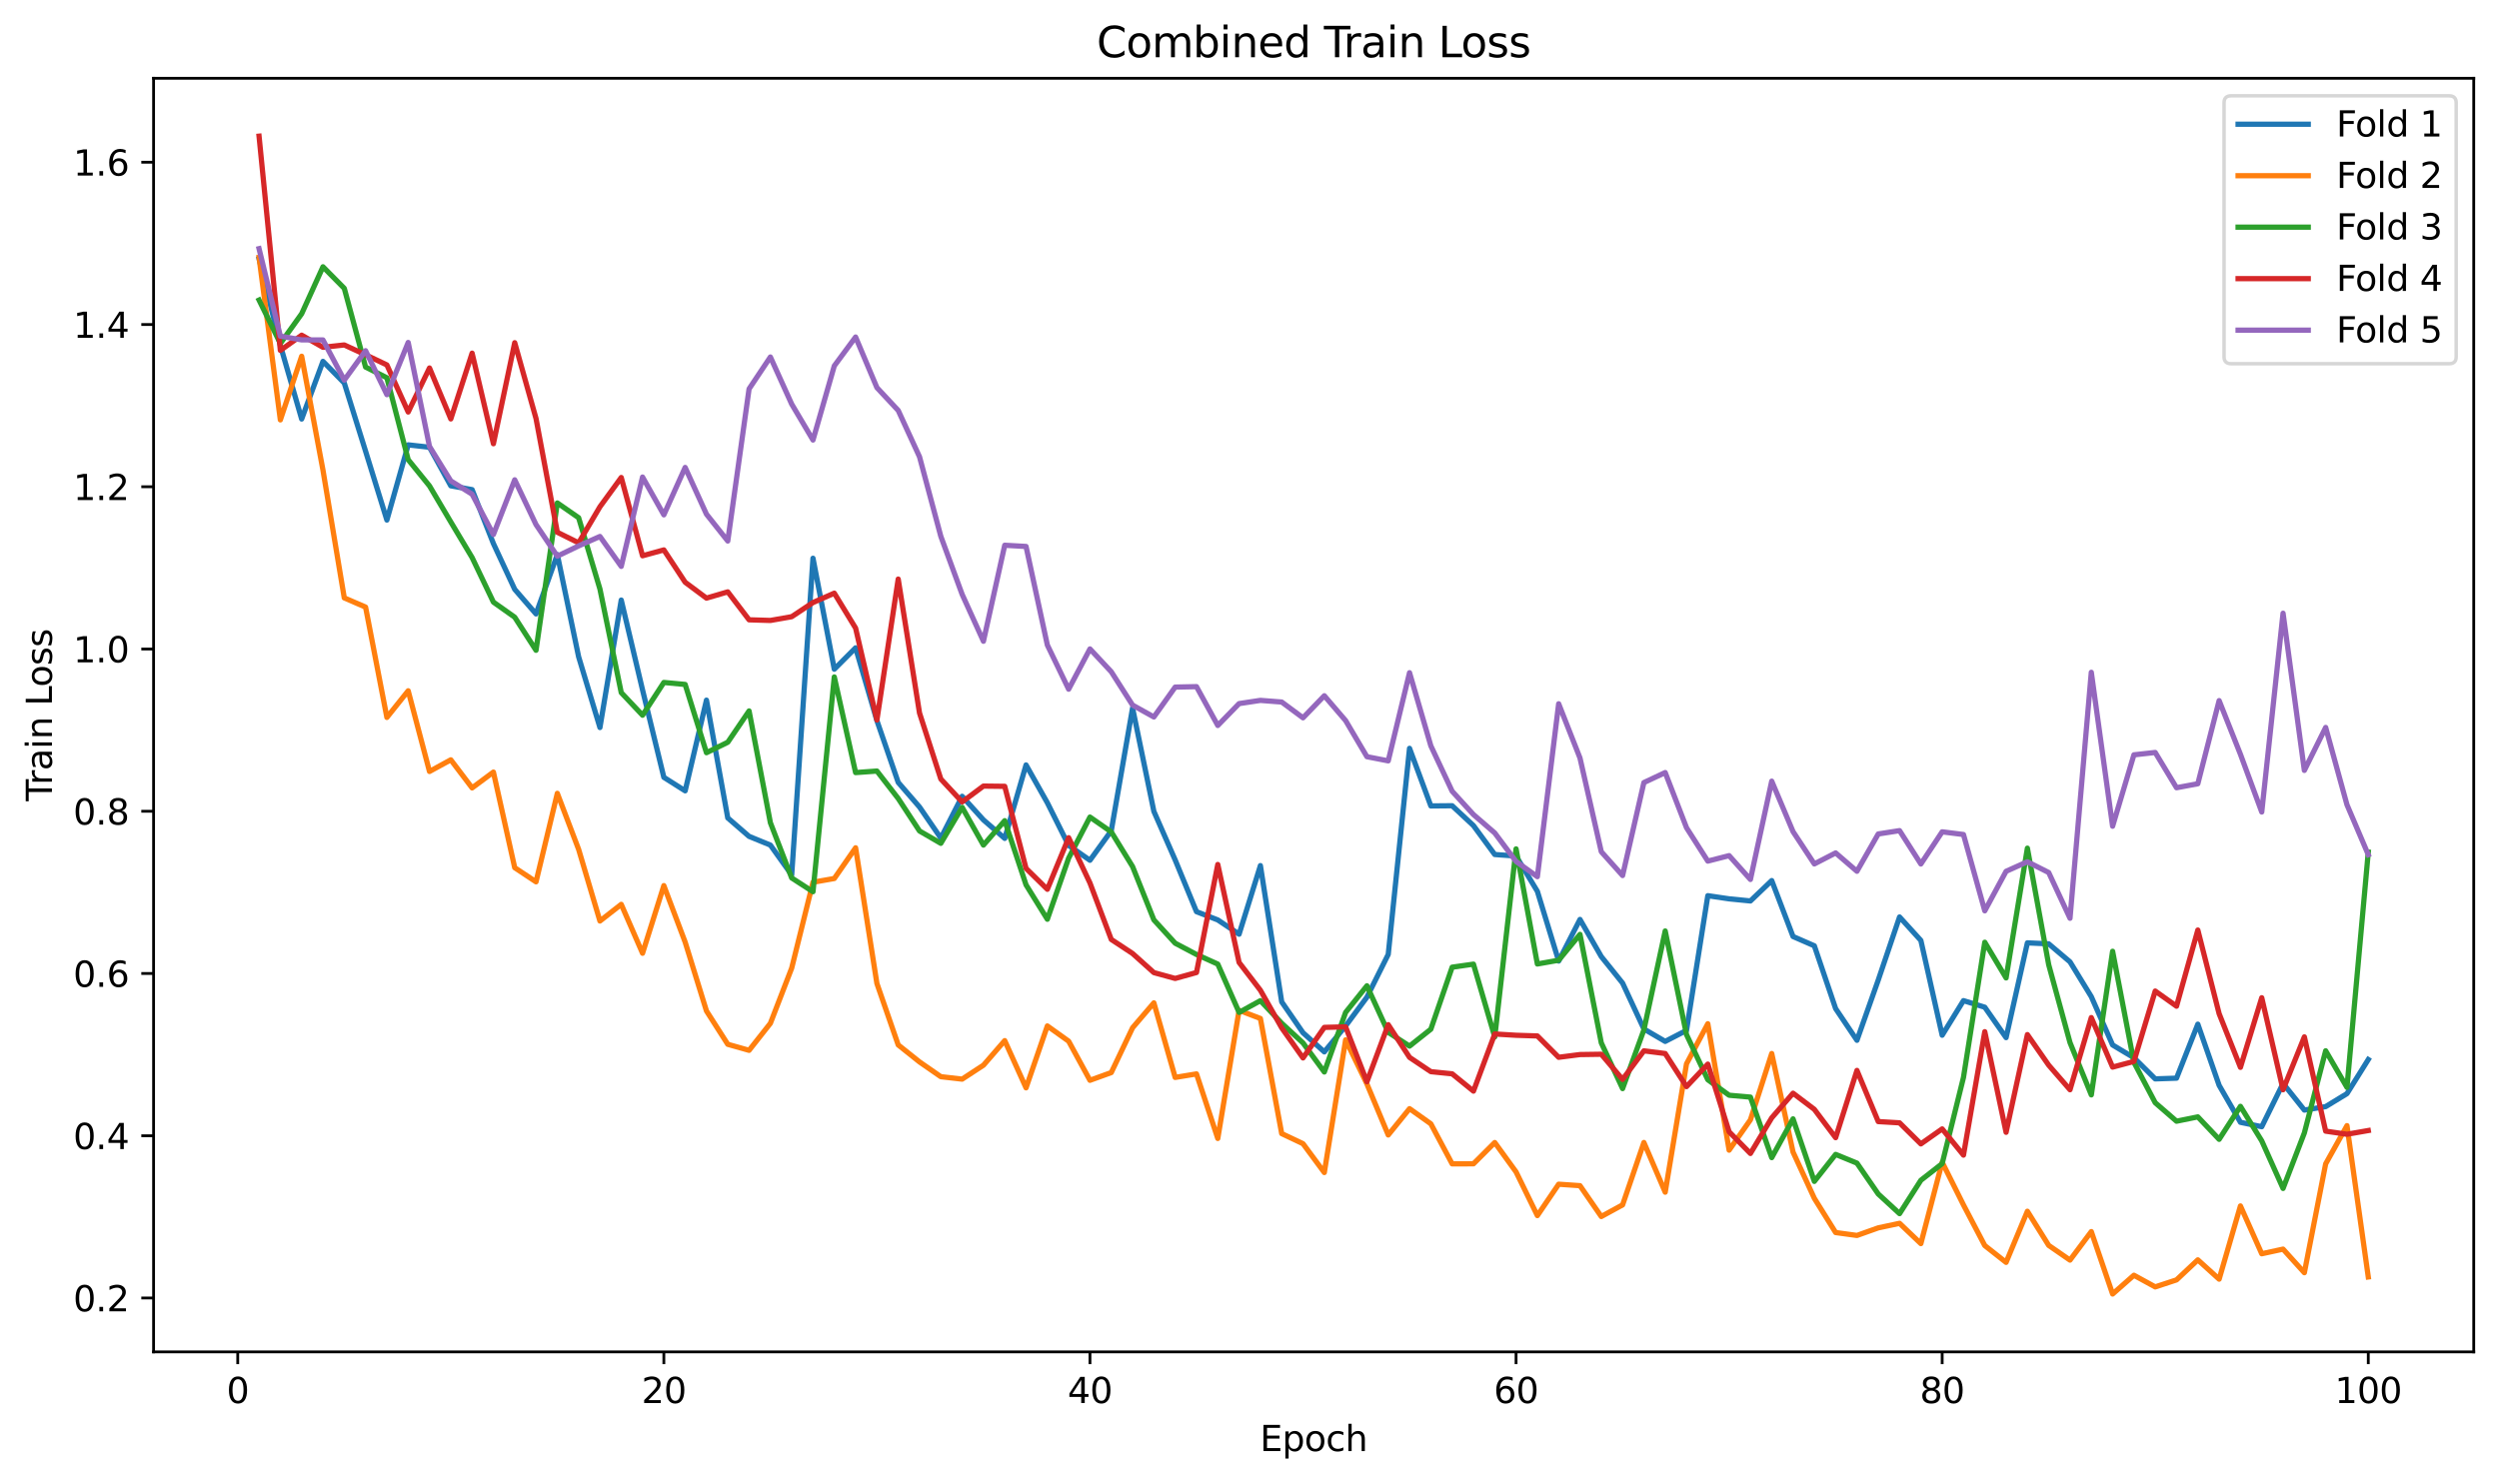 <?xml version="1.0" encoding="utf-8" standalone="no"?>
<!DOCTYPE svg PUBLIC "-//W3C//DTD SVG 1.1//EN"
  "http://www.w3.org/Graphics/SVG/1.1/DTD/svg11.dtd">
<svg xmlns:xlink="http://www.w3.org/1999/xlink" width="712.371pt" height="423.034pt" viewBox="0 0 712.371 423.034" xmlns="http://www.w3.org/2000/svg" version="1.1">
 <defs>
  <style type="text/css">*{stroke-linejoin: round; stroke-linecap: butt}</style>
 </defs>
 <g id="figure_1">
  <g id="patch_1">
   <path d="M 0 423.034 
L 712.371 423.034 
L 712.371 0 
L 0 0 
z
" style="fill: #ffffff"/>
  </g>
  <g id="axes_1">
   <g id="patch_2">
    <path d="M 43.781 385.478 
L 705.171 385.478 
L 705.171 22.318 
L 43.781 22.318 
z
" style="fill: #ffffff"/>
   </g>
   <g id="matplotlib.axis_1">
    <g id="xtick_1">
     <g id="line2d_1">
      <defs>
       <path id="m9a3a2894cd" d="M 0 0 
L 0 3.5 
" style="stroke: #000000; stroke-width: 0.8"/>
      </defs>
      <g>
       <use xlink:href="#m9a3a2894cd" x="67.771" y="385.478" style="stroke: #000000; stroke-width: 0.8"/>
      </g>
     </g>
     <g id="text_1">
      <!-- 0 -->
      <g transform="translate(64.59 400.077) scale(0.1 -0.1)">
       <defs>
        <path id="DejaVuSans-30" d="M 2034 4250 
Q 1547 4250 1301 3770 
Q 1056 3291 1056 2328 
Q 1056 1369 1301 889 
Q 1547 409 2034 409 
Q 2525 409 2770 889 
Q 3016 1369 3016 2328 
Q 3016 3291 2770 3770 
Q 2525 4250 2034 4250 
z
M 2034 4750 
Q 2819 4750 3233 4129 
Q 3647 3509 3647 2328 
Q 3647 1150 3233 529 
Q 2819 -91 2034 -91 
Q 1250 -91 836 529 
Q 422 1150 422 2328 
Q 422 3509 836 4129 
Q 1250 4750 2034 4750 
z
" transform="scale(0.016)"/>
       </defs>
       <use xlink:href="#DejaVuSans-30"/>
      </g>
     </g>
    </g>
    <g id="xtick_2">
     <g id="line2d_2">
      <g>
       <use xlink:href="#m9a3a2894cd" x="189.238" y="385.478" style="stroke: #000000; stroke-width: 0.8"/>
      </g>
     </g>
     <g id="text_2">
      <!-- 20 -->
      <g transform="translate(182.876 400.077) scale(0.1 -0.1)">
       <defs>
        <path id="DejaVuSans-32" d="M 1228 531 
L 3431 531 
L 3431 0 
L 469 0 
L 469 531 
Q 828 903 1448 1529 
Q 2069 2156 2228 2338 
Q 2531 2678 2651 2914 
Q 2772 3150 2772 3378 
Q 2772 3750 2511 3984 
Q 2250 4219 1831 4219 
Q 1534 4219 1204 4116 
Q 875 4013 500 3803 
L 500 4441 
Q 881 4594 1212 4672 
Q 1544 4750 1819 4750 
Q 2544 4750 2975 4387 
Q 3406 4025 3406 3419 
Q 3406 3131 3298 2873 
Q 3191 2616 2906 2266 
Q 2828 2175 2409 1742 
Q 1991 1309 1228 531 
z
" transform="scale(0.016)"/>
       </defs>
       <use xlink:href="#DejaVuSans-32"/>
       <use xlink:href="#DejaVuSans-30" transform="translate(63.623 0)"/>
      </g>
     </g>
    </g>
    <g id="xtick_3">
     <g id="line2d_3">
      <g>
       <use xlink:href="#m9a3a2894cd" x="310.706" y="385.478" style="stroke: #000000; stroke-width: 0.8"/>
      </g>
     </g>
     <g id="text_3">
      <!-- 40 -->
      <g transform="translate(304.343 400.077) scale(0.1 -0.1)">
       <defs>
        <path id="DejaVuSans-34" d="M 2419 4116 
L 825 1625 
L 2419 1625 
L 2419 4116 
z
M 2253 4666 
L 3047 4666 
L 3047 1625 
L 3713 1625 
L 3713 1100 
L 3047 1100 
L 3047 0 
L 2419 0 
L 2419 1100 
L 313 1100 
L 313 1709 
L 2253 4666 
z
" transform="scale(0.016)"/>
       </defs>
       <use xlink:href="#DejaVuSans-34"/>
       <use xlink:href="#DejaVuSans-30" transform="translate(63.623 0)"/>
      </g>
     </g>
    </g>
    <g id="xtick_4">
     <g id="line2d_4">
      <g>
       <use xlink:href="#m9a3a2894cd" x="432.173" y="385.478" style="stroke: #000000; stroke-width: 0.8"/>
      </g>
     </g>
     <g id="text_4">
      <!-- 60 -->
      <g transform="translate(425.811 400.077) scale(0.1 -0.1)">
       <defs>
        <path id="DejaVuSans-36" d="M 2113 2584 
Q 1688 2584 1439 2293 
Q 1191 2003 1191 1497 
Q 1191 994 1439 701 
Q 1688 409 2113 409 
Q 2538 409 2786 701 
Q 3034 994 3034 1497 
Q 3034 2003 2786 2293 
Q 2538 2584 2113 2584 
z
M 3366 4563 
L 3366 3988 
Q 3128 4100 2886 4159 
Q 2644 4219 2406 4219 
Q 1781 4219 1451 3797 
Q 1122 3375 1075 2522 
Q 1259 2794 1537 2939 
Q 1816 3084 2150 3084 
Q 2853 3084 3261 2657 
Q 3669 2231 3669 1497 
Q 3669 778 3244 343 
Q 2819 -91 2113 -91 
Q 1303 -91 875 529 
Q 447 1150 447 2328 
Q 447 3434 972 4092 
Q 1497 4750 2381 4750 
Q 2619 4750 2861 4703 
Q 3103 4656 3366 4563 
z
" transform="scale(0.016)"/>
       </defs>
       <use xlink:href="#DejaVuSans-36"/>
       <use xlink:href="#DejaVuSans-30" transform="translate(63.623 0)"/>
      </g>
     </g>
    </g>
    <g id="xtick_5">
     <g id="line2d_5">
      <g>
       <use xlink:href="#m9a3a2894cd" x="553.641" y="385.478" style="stroke: #000000; stroke-width: 0.8"/>
      </g>
     </g>
     <g id="text_5">
      <!-- 80 -->
      <g transform="translate(547.278 400.077) scale(0.1 -0.1)">
       <defs>
        <path id="DejaVuSans-38" d="M 2034 2216 
Q 1584 2216 1326 1975 
Q 1069 1734 1069 1313 
Q 1069 891 1326 650 
Q 1584 409 2034 409 
Q 2484 409 2743 651 
Q 3003 894 3003 1313 
Q 3003 1734 2745 1975 
Q 2488 2216 2034 2216 
z
M 1403 2484 
Q 997 2584 770 2862 
Q 544 3141 544 3541 
Q 544 4100 942 4425 
Q 1341 4750 2034 4750 
Q 2731 4750 3128 4425 
Q 3525 4100 3525 3541 
Q 3525 3141 3298 2862 
Q 3072 2584 2669 2484 
Q 3125 2378 3379 2068 
Q 3634 1759 3634 1313 
Q 3634 634 3220 271 
Q 2806 -91 2034 -91 
Q 1263 -91 848 271 
Q 434 634 434 1313 
Q 434 1759 690 2068 
Q 947 2378 1403 2484 
z
M 1172 3481 
Q 1172 3119 1398 2916 
Q 1625 2713 2034 2713 
Q 2441 2713 2670 2916 
Q 2900 3119 2900 3481 
Q 2900 3844 2670 4047 
Q 2441 4250 2034 4250 
Q 1625 4250 1398 4047 
Q 1172 3844 1172 3481 
z
" transform="scale(0.016)"/>
       </defs>
       <use xlink:href="#DejaVuSans-38"/>
       <use xlink:href="#DejaVuSans-30" transform="translate(63.623 0)"/>
      </g>
     </g>
    </g>
    <g id="xtick_6">
     <g id="line2d_6">
      <g>
       <use xlink:href="#m9a3a2894cd" x="675.108" y="385.478" style="stroke: #000000; stroke-width: 0.8"/>
      </g>
     </g>
     <g id="text_6">
      <!-- 100 -->
      <g transform="translate(665.564 400.077) scale(0.1 -0.1)">
       <defs>
        <path id="DejaVuSans-31" d="M 794 531 
L 1825 531 
L 1825 4091 
L 703 3866 
L 703 4441 
L 1819 4666 
L 2450 4666 
L 2450 531 
L 3481 531 
L 3481 0 
L 794 0 
L 794 531 
z
" transform="scale(0.016)"/>
       </defs>
       <use xlink:href="#DejaVuSans-31"/>
       <use xlink:href="#DejaVuSans-30" transform="translate(63.623 0)"/>
       <use xlink:href="#DejaVuSans-30" transform="translate(127.246 0)"/>
      </g>
     </g>
    </g>
    <g id="text_7">
     <!-- Epoch -->
     <g transform="translate(359.165 413.755) scale(0.1 -0.1)">
      <defs>
       <path id="DejaVuSans-45" d="M 628 4666 
L 3578 4666 
L 3578 4134 
L 1259 4134 
L 1259 2753 
L 3481 2753 
L 3481 2222 
L 1259 2222 
L 1259 531 
L 3634 531 
L 3634 0 
L 628 0 
L 628 4666 
z
" transform="scale(0.016)"/>
       <path id="DejaVuSans-70" d="M 1159 525 
L 1159 -1331 
L 581 -1331 
L 581 3500 
L 1159 3500 
L 1159 2969 
Q 1341 3281 1617 3432 
Q 1894 3584 2278 3584 
Q 2916 3584 3314 3078 
Q 3713 2572 3713 1747 
Q 3713 922 3314 415 
Q 2916 -91 2278 -91 
Q 1894 -91 1617 61 
Q 1341 213 1159 525 
z
M 3116 1747 
Q 3116 2381 2855 2742 
Q 2594 3103 2138 3103 
Q 1681 3103 1420 2742 
Q 1159 2381 1159 1747 
Q 1159 1113 1420 752 
Q 1681 391 2138 391 
Q 2594 391 2855 752 
Q 3116 1113 3116 1747 
z
" transform="scale(0.016)"/>
       <path id="DejaVuSans-6f" d="M 1959 3097 
Q 1497 3097 1228 2736 
Q 959 2375 959 1747 
Q 959 1119 1226 758 
Q 1494 397 1959 397 
Q 2419 397 2687 759 
Q 2956 1122 2956 1747 
Q 2956 2369 2687 2733 
Q 2419 3097 1959 3097 
z
M 1959 3584 
Q 2709 3584 3137 3096 
Q 3566 2609 3566 1747 
Q 3566 888 3137 398 
Q 2709 -91 1959 -91 
Q 1206 -91 779 398 
Q 353 888 353 1747 
Q 353 2609 779 3096 
Q 1206 3584 1959 3584 
z
" transform="scale(0.016)"/>
       <path id="DejaVuSans-63" d="M 3122 3366 
L 3122 2828 
Q 2878 2963 2633 3030 
Q 2388 3097 2138 3097 
Q 1578 3097 1268 2742 
Q 959 2388 959 1747 
Q 959 1106 1268 751 
Q 1578 397 2138 397 
Q 2388 397 2633 464 
Q 2878 531 3122 666 
L 3122 134 
Q 2881 22 2623 -34 
Q 2366 -91 2075 -91 
Q 1284 -91 818 406 
Q 353 903 353 1747 
Q 353 2603 823 3093 
Q 1294 3584 2113 3584 
Q 2378 3584 2631 3529 
Q 2884 3475 3122 3366 
z
" transform="scale(0.016)"/>
       <path id="DejaVuSans-68" d="M 3513 2113 
L 3513 0 
L 2938 0 
L 2938 2094 
Q 2938 2591 2744 2837 
Q 2550 3084 2163 3084 
Q 1697 3084 1428 2787 
Q 1159 2491 1159 1978 
L 1159 0 
L 581 0 
L 581 4863 
L 1159 4863 
L 1159 2956 
Q 1366 3272 1645 3428 
Q 1925 3584 2291 3584 
Q 2894 3584 3203 3211 
Q 3513 2838 3513 2113 
z
" transform="scale(0.016)"/>
      </defs>
      <use xlink:href="#DejaVuSans-45"/>
      <use xlink:href="#DejaVuSans-70" transform="translate(63.184 0)"/>
      <use xlink:href="#DejaVuSans-6f" transform="translate(126.66 0)"/>
      <use xlink:href="#DejaVuSans-63" transform="translate(187.842 0)"/>
      <use xlink:href="#DejaVuSans-68" transform="translate(242.822 0)"/>
     </g>
    </g>
   </g>
   <g id="matplotlib.axis_2">
    <g id="ytick_1">
     <g id="line2d_7">
      <defs>
       <path id="mf264165433" d="M 0 0 
L -3.5 0 
" style="stroke: #000000; stroke-width: 0.8"/>
      </defs>
      <g>
       <use xlink:href="#mf264165433" x="43.781" y="370.114" style="stroke: #000000; stroke-width: 0.8"/>
      </g>
     </g>
     <g id="text_8">
      <!-- 0.2 -->
      <g transform="translate(20.878 373.913) scale(0.1 -0.1)">
       <defs>
        <path id="DejaVuSans-2e" d="M 684 794 
L 1344 794 
L 1344 0 
L 684 0 
L 684 794 
z
" transform="scale(0.016)"/>
       </defs>
       <use xlink:href="#DejaVuSans-30"/>
       <use xlink:href="#DejaVuSans-2e" transform="translate(63.623 0)"/>
       <use xlink:href="#DejaVuSans-32" transform="translate(95.41 0)"/>
      </g>
     </g>
    </g>
    <g id="ytick_2">
     <g id="line2d_8">
      <g>
       <use xlink:href="#mf264165433" x="43.781" y="323.85" style="stroke: #000000; stroke-width: 0.8"/>
      </g>
     </g>
     <g id="text_9">
      <!-- 0.4 -->
      <g transform="translate(20.878 327.649) scale(0.1 -0.1)">
       <use xlink:href="#DejaVuSans-30"/>
       <use xlink:href="#DejaVuSans-2e" transform="translate(63.623 0)"/>
       <use xlink:href="#DejaVuSans-34" transform="translate(95.41 0)"/>
      </g>
     </g>
    </g>
    <g id="ytick_3">
     <g id="line2d_9">
      <g>
       <use xlink:href="#mf264165433" x="43.781" y="277.585" style="stroke: #000000; stroke-width: 0.8"/>
      </g>
     </g>
     <g id="text_10">
      <!-- 0.6 -->
      <g transform="translate(20.878 281.384) scale(0.1 -0.1)">
       <use xlink:href="#DejaVuSans-30"/>
       <use xlink:href="#DejaVuSans-2e" transform="translate(63.623 0)"/>
       <use xlink:href="#DejaVuSans-36" transform="translate(95.41 0)"/>
      </g>
     </g>
    </g>
    <g id="ytick_4">
     <g id="line2d_10">
      <g>
       <use xlink:href="#mf264165433" x="43.781" y="231.321" style="stroke: #000000; stroke-width: 0.8"/>
      </g>
     </g>
     <g id="text_11">
      <!-- 0.8 -->
      <g transform="translate(20.878 235.12) scale(0.1 -0.1)">
       <use xlink:href="#DejaVuSans-30"/>
       <use xlink:href="#DejaVuSans-2e" transform="translate(63.623 0)"/>
       <use xlink:href="#DejaVuSans-38" transform="translate(95.41 0)"/>
      </g>
     </g>
    </g>
    <g id="ytick_5">
     <g id="line2d_11">
      <g>
       <use xlink:href="#mf264165433" x="43.781" y="185.056" style="stroke: #000000; stroke-width: 0.8"/>
      </g>
     </g>
     <g id="text_12">
      <!-- 1.0 -->
      <g transform="translate(20.878 188.855) scale(0.1 -0.1)">
       <use xlink:href="#DejaVuSans-31"/>
       <use xlink:href="#DejaVuSans-2e" transform="translate(63.623 0)"/>
       <use xlink:href="#DejaVuSans-30" transform="translate(95.41 0)"/>
      </g>
     </g>
    </g>
    <g id="ytick_6">
     <g id="line2d_12">
      <g>
       <use xlink:href="#mf264165433" x="43.781" y="138.792" style="stroke: #000000; stroke-width: 0.8"/>
      </g>
     </g>
     <g id="text_13">
      <!-- 1.2 -->
      <g transform="translate(20.878 142.591) scale(0.1 -0.1)">
       <use xlink:href="#DejaVuSans-31"/>
       <use xlink:href="#DejaVuSans-2e" transform="translate(63.623 0)"/>
       <use xlink:href="#DejaVuSans-32" transform="translate(95.41 0)"/>
      </g>
     </g>
    </g>
    <g id="ytick_7">
     <g id="line2d_13">
      <g>
       <use xlink:href="#mf264165433" x="43.781" y="92.527" style="stroke: #000000; stroke-width: 0.8"/>
      </g>
     </g>
     <g id="text_14">
      <!-- 1.4 -->
      <g transform="translate(20.878 96.326) scale(0.1 -0.1)">
       <use xlink:href="#DejaVuSans-31"/>
       <use xlink:href="#DejaVuSans-2e" transform="translate(63.623 0)"/>
       <use xlink:href="#DejaVuSans-34" transform="translate(95.41 0)"/>
      </g>
     </g>
    </g>
    <g id="ytick_8">
     <g id="line2d_14">
      <g>
       <use xlink:href="#mf264165433" x="43.781" y="46.263" style="stroke: #000000; stroke-width: 0.8"/>
      </g>
     </g>
     <g id="text_15">
      <!-- 1.6 -->
      <g transform="translate(20.878 50.062) scale(0.1 -0.1)">
       <use xlink:href="#DejaVuSans-31"/>
       <use xlink:href="#DejaVuSans-2e" transform="translate(63.623 0)"/>
       <use xlink:href="#DejaVuSans-36" transform="translate(95.41 0)"/>
      </g>
     </g>
    </g>
    <g id="text_16">
     <!-- Train Loss -->
     <g transform="translate(14.798 228.448) rotate(-90) scale(0.1 -0.1)">
      <defs>
       <path id="DejaVuSans-54" d="M -19 4666 
L 3928 4666 
L 3928 4134 
L 2272 4134 
L 2272 0 
L 1638 0 
L 1638 4134 
L -19 4134 
L -19 4666 
z
" transform="scale(0.016)"/>
       <path id="DejaVuSans-72" d="M 2631 2963 
Q 2534 3019 2420 3045 
Q 2306 3072 2169 3072 
Q 1681 3072 1420 2755 
Q 1159 2438 1159 1844 
L 1159 0 
L 581 0 
L 581 3500 
L 1159 3500 
L 1159 2956 
Q 1341 3275 1631 3429 
Q 1922 3584 2338 3584 
Q 2397 3584 2469 3576 
Q 2541 3569 2628 3553 
L 2631 2963 
z
" transform="scale(0.016)"/>
       <path id="DejaVuSans-61" d="M 2194 1759 
Q 1497 1759 1228 1600 
Q 959 1441 959 1056 
Q 959 750 1161 570 
Q 1363 391 1709 391 
Q 2188 391 2477 730 
Q 2766 1069 2766 1631 
L 2766 1759 
L 2194 1759 
z
M 3341 1997 
L 3341 0 
L 2766 0 
L 2766 531 
Q 2569 213 2275 61 
Q 1981 -91 1556 -91 
Q 1019 -91 701 211 
Q 384 513 384 1019 
Q 384 1609 779 1909 
Q 1175 2209 1959 2209 
L 2766 2209 
L 2766 2266 
Q 2766 2663 2505 2880 
Q 2244 3097 1772 3097 
Q 1472 3097 1187 3025 
Q 903 2953 641 2809 
L 641 3341 
Q 956 3463 1253 3523 
Q 1550 3584 1831 3584 
Q 2591 3584 2966 3190 
Q 3341 2797 3341 1997 
z
" transform="scale(0.016)"/>
       <path id="DejaVuSans-69" d="M 603 3500 
L 1178 3500 
L 1178 0 
L 603 0 
L 603 3500 
z
M 603 4863 
L 1178 4863 
L 1178 4134 
L 603 4134 
L 603 4863 
z
" transform="scale(0.016)"/>
       <path id="DejaVuSans-6e" d="M 3513 2113 
L 3513 0 
L 2938 0 
L 2938 2094 
Q 2938 2591 2744 2837 
Q 2550 3084 2163 3084 
Q 1697 3084 1428 2787 
Q 1159 2491 1159 1978 
L 1159 0 
L 581 0 
L 581 3500 
L 1159 3500 
L 1159 2956 
Q 1366 3272 1645 3428 
Q 1925 3584 2291 3584 
Q 2894 3584 3203 3211 
Q 3513 2838 3513 2113 
z
" transform="scale(0.016)"/>
       <path id="DejaVuSans-20" transform="scale(0.016)"/>
       <path id="DejaVuSans-4c" d="M 628 4666 
L 1259 4666 
L 1259 531 
L 3531 531 
L 3531 0 
L 628 0 
L 628 4666 
z
" transform="scale(0.016)"/>
       <path id="DejaVuSans-73" d="M 2834 3397 
L 2834 2853 
Q 2591 2978 2328 3040 
Q 2066 3103 1784 3103 
Q 1356 3103 1142 2972 
Q 928 2841 928 2578 
Q 928 2378 1081 2264 
Q 1234 2150 1697 2047 
L 1894 2003 
Q 2506 1872 2764 1633 
Q 3022 1394 3022 966 
Q 3022 478 2636 193 
Q 2250 -91 1575 -91 
Q 1294 -91 989 -36 
Q 684 19 347 128 
L 347 722 
Q 666 556 975 473 
Q 1284 391 1588 391 
Q 1994 391 2212 530 
Q 2431 669 2431 922 
Q 2431 1156 2273 1281 
Q 2116 1406 1581 1522 
L 1381 1569 
Q 847 1681 609 1914 
Q 372 2147 372 2553 
Q 372 3047 722 3315 
Q 1072 3584 1716 3584 
Q 2034 3584 2315 3537 
Q 2597 3491 2834 3397 
z
" transform="scale(0.016)"/>
      </defs>
      <use xlink:href="#DejaVuSans-54"/>
      <use xlink:href="#DejaVuSans-72" transform="translate(46.334 0)"/>
      <use xlink:href="#DejaVuSans-61" transform="translate(87.447 0)"/>
      <use xlink:href="#DejaVuSans-69" transform="translate(148.727 0)"/>
      <use xlink:href="#DejaVuSans-6e" transform="translate(176.51 0)"/>
      <use xlink:href="#DejaVuSans-20" transform="translate(239.889 0)"/>
      <use xlink:href="#DejaVuSans-4c" transform="translate(271.676 0)"/>
      <use xlink:href="#DejaVuSans-6f" transform="translate(325.639 0)"/>
      <use xlink:href="#DejaVuSans-73" transform="translate(386.82 0)"/>
      <use xlink:href="#DejaVuSans-73" transform="translate(438.92 0)"/>
     </g>
    </g>
   </g>
   <g id="line2d_15">
    <path d="M 73.844 73.791 
L 79.918 98.475 
L 85.991 119.479 
L 92.065 103.041 
L 98.138 109.213 
L 104.211 128.656 
L 110.285 148.285 
L 116.358 126.846 
L 122.431 127.528 
L 128.505 138.524 
L 134.578 139.612 
L 140.652 154.988 
L 146.725 168.042 
L 152.798 175.054 
L 158.872 158.126 
L 164.945 187.274 
L 171.018 207.448 
L 177.092 171.103 
L 183.165 196.729 
L 189.238 221.648 
L 195.312 225.495 
L 201.385 199.64 
L 207.459 233.228 
L 213.532 238.486 
L 219.605 240.97 
L 225.679 249.483 
L 231.752 159.18 
L 237.825 190.818 
L 243.899 184.725 
L 249.972 205.477 
L 256.046 223.097 
L 262.119 230.115 
L 268.192 238.971 
L 274.266 227.056 
L 280.339 233.784 
L 286.412 239.061 
L 292.486 218.117 
L 298.559 228.904 
L 304.632 241.07 
L 310.706 245.298 
L 316.779 236.898 
L 322.853 201.887 
L 328.926 231.356 
L 334.999 245.207 
L 341.073 259.954 
L 347.146 262.311 
L 353.219 266.378 
L 359.293 246.821 
L 365.366 285.673 
L 371.44 294.484 
L 377.513 299.938 
L 383.586 292.535 
L 389.66 284.335 
L 395.733 272.14 
L 401.806 213.382 
L 407.88 229.804 
L 413.953 229.75 
L 420.027 235.409 
L 426.1 243.655 
L 432.173 244.09 
L 438.247 254.154 
L 444.32 274.032 
L 450.393 262.169 
L 456.467 272.759 
L 462.54 280.318 
L 468.613 293.405 
L 474.687 296.947 
L 480.76 293.808 
L 486.834 255.399 
L 492.907 256.297 
L 498.98 256.898 
L 505.054 251.088 
L 511.127 267.038 
L 517.2 269.686 
L 523.274 287.601 
L 529.347 296.632 
L 535.421 279.446 
L 541.494 261.468 
L 547.567 268.155 
L 553.641 295.183 
L 559.714 285.322 
L 565.787 287.199 
L 571.861 295.87 
L 577.934 268.845 
L 584.008 269.127 
L 590.081 274.264 
L 596.154 284.192 
L 602.228 297.967 
L 608.301 301.606 
L 614.374 307.633 
L 620.448 307.431 
L 626.521 292.033 
L 632.594 309.479 
L 638.668 320.018 
L 644.741 321.271 
L 650.815 308.919 
L 656.888 316.53 
L 662.961 315.54 
L 669.035 311.839 
L 675.108 302.119 
" clip-path="url(#p10390f6f65)" style="fill: none; stroke: #1f77b4; stroke-width: 1.5; stroke-linecap: square"/>
   </g>
   <g id="line2d_16">
    <path d="M 73.844 73.391 
L 79.918 119.724 
L 85.991 101.584 
L 92.065 134.053 
L 98.138 170.482 
L 104.211 173.108 
L 110.285 204.565 
L 116.358 196.971 
L 122.431 219.973 
L 128.505 216.656 
L 134.578 224.663 
L 140.652 220.153 
L 146.725 247.413 
L 152.798 251.443 
L 158.872 226.214 
L 164.945 242.186 
L 171.018 262.617 
L 177.092 257.872 
L 183.165 271.811 
L 189.238 252.529 
L 195.312 268.635 
L 201.385 288.258 
L 207.459 297.772 
L 213.532 299.491 
L 219.605 291.789 
L 225.679 276.049 
L 231.752 251.563 
L 237.825 250.498 
L 243.899 241.742 
L 249.972 280.425 
L 256.046 297.948 
L 262.119 302.797 
L 268.192 307.005 
L 274.266 307.706 
L 280.339 303.735 
L 286.412 296.727 
L 292.486 310.187 
L 298.559 292.541 
L 304.632 296.89 
L 310.706 308.036 
L 316.779 305.836 
L 322.853 293.059 
L 328.926 285.952 
L 334.999 307.215 
L 341.073 306.216 
L 347.146 324.62 
L 353.219 288.08 
L 359.293 290.414 
L 365.366 323.236 
L 371.44 326.115 
L 377.513 334.333 
L 383.586 296.508 
L 389.66 309.087 
L 395.733 323.626 
L 401.806 316.125 
L 407.88 320.443 
L 413.953 331.863 
L 420.027 331.847 
L 426.1 325.781 
L 432.173 334.16 
L 438.247 346.615 
L 444.32 337.666 
L 450.393 338.084 
L 456.467 346.88 
L 462.54 343.56 
L 468.613 325.767 
L 474.687 339.938 
L 480.76 303.343 
L 486.834 291.909 
L 492.907 327.959 
L 498.98 319.309 
L 505.054 300.4 
L 511.127 328.497 
L 517.2 341.693 
L 523.274 351.446 
L 529.347 352.276 
L 535.421 350.112 
L 541.494 348.818 
L 547.567 354.603 
L 553.641 331.397 
L 559.714 343.575 
L 565.787 355.16 
L 571.861 359.949 
L 577.934 345.379 
L 584.008 355.112 
L 590.081 359.304 
L 596.154 351.18 
L 602.228 368.971 
L 608.301 363.624 
L 614.374 366.943 
L 620.448 364.945 
L 626.521 359.238 
L 632.594 364.736 
L 638.668 343.865 
L 644.741 357.495 
L 650.815 356.178 
L 656.888 362.894 
L 662.961 331.863 
L 669.035 320.968 
L 675.108 364.113 
" clip-path="url(#p10390f6f65)" style="fill: none; stroke: #ff7f0e; stroke-width: 1.5; stroke-linecap: square"/>
   </g>
   <g id="line2d_17">
    <path d="M 73.844 85.556 
L 79.918 97.936 
L 85.991 89.463 
L 92.065 76.072 
L 98.138 82.211 
L 104.211 104.661 
L 110.285 107.724 
L 116.358 131.071 
L 122.431 138.555 
L 128.505 148.833 
L 134.578 158.983 
L 140.652 171.689 
L 146.725 175.988 
L 152.798 185.422 
L 158.872 143.413 
L 164.945 147.624 
L 171.018 167.952 
L 177.092 197.496 
L 183.165 203.939 
L 189.238 194.596 
L 195.312 195.162 
L 201.385 214.626 
L 207.459 211.649 
L 213.532 202.719 
L 219.605 234.585 
L 225.679 250.342 
L 231.752 254.264 
L 237.825 193.028 
L 243.899 220.294 
L 249.972 219.857 
L 256.046 227.687 
L 262.119 236.946 
L 268.192 240.466 
L 274.266 230.199 
L 280.339 240.967 
L 286.412 234.008 
L 292.486 252.308 
L 298.559 262.118 
L 304.632 244.675 
L 310.706 232.981 
L 316.779 237.212 
L 322.853 247.091 
L 328.926 262.296 
L 334.999 268.946 
L 341.073 272.155 
L 347.146 274.904 
L 353.219 288.678 
L 359.293 285.331 
L 365.366 291.777 
L 371.44 297.383 
L 377.513 305.67 
L 383.586 288.677 
L 389.66 281.086 
L 395.733 294.357 
L 401.806 298.288 
L 407.88 293.47 
L 413.953 275.784 
L 420.027 274.92 
L 426.1 295.682 
L 432.173 242.055 
L 438.247 274.871 
L 444.32 273.798 
L 450.393 266.434 
L 456.467 297.361 
L 462.54 310.406 
L 468.613 293.663 
L 474.687 265.463 
L 480.76 295.011 
L 486.834 307.881 
L 492.907 312.298 
L 498.98 312.832 
L 505.054 330.087 
L 511.127 319.036 
L 517.2 336.861 
L 523.274 329.165 
L 529.347 331.651 
L 535.421 340.461 
L 541.494 346.055 
L 547.567 336.543 
L 553.641 331.801 
L 559.714 307.22 
L 565.787 268.679 
L 571.861 278.846 
L 577.934 241.849 
L 584.008 275.081 
L 590.081 297.284 
L 596.154 312.194 
L 602.228 271.252 
L 608.301 302.912 
L 614.374 314.434 
L 620.448 319.701 
L 626.521 318.468 
L 632.594 324.87 
L 638.668 315.463 
L 644.741 325.31 
L 650.815 338.868 
L 656.888 323.046 
L 662.961 299.624 
L 669.035 310.058 
L 675.108 242.976 
" clip-path="url(#p10390f6f65)" style="fill: none; stroke: #2ca02c; stroke-width: 1.5; stroke-linecap: square"/>
   </g>
   <g id="line2d_18">
    <path d="M 73.844 38.825 
L 79.918 99.91 
L 85.991 95.576 
L 92.065 99.029 
L 98.138 98.357 
L 104.211 101.162 
L 110.285 104.055 
L 116.358 117.479 
L 122.431 104.928 
L 128.505 119.45 
L 134.578 100.703 
L 140.652 126.523 
L 146.725 97.723 
L 152.798 119.329 
L 158.872 151.773 
L 164.945 154.783 
L 171.018 144.502 
L 177.092 136.156 
L 183.165 158.474 
L 189.238 156.805 
L 195.312 166.023 
L 201.385 170.548 
L 207.459 168.766 
L 213.532 176.733 
L 219.605 176.915 
L 225.679 175.846 
L 231.752 171.808 
L 237.825 169.138 
L 243.899 179.097 
L 249.972 205.305 
L 256.046 165.12 
L 262.119 203.308 
L 268.192 222.131 
L 274.266 228.661 
L 280.339 224.144 
L 286.412 224.216 
L 292.486 247.618 
L 298.559 253.573 
L 304.632 238.866 
L 310.706 251.779 
L 316.779 267.876 
L 322.853 271.884 
L 328.926 277.332 
L 334.999 278.997 
L 341.073 277.305 
L 347.146 246.501 
L 353.219 274.441 
L 359.293 282.366 
L 365.366 293.09 
L 371.44 301.663 
L 377.513 292.951 
L 383.586 292.797 
L 389.66 308.457 
L 395.733 292.174 
L 401.806 301.5 
L 407.88 305.574 
L 413.953 306.191 
L 420.027 311.122 
L 426.1 294.833 
L 432.173 295.199 
L 438.247 295.391 
L 444.32 301.478 
L 450.393 300.699 
L 456.467 300.609 
L 462.54 307.783 
L 468.613 299.636 
L 474.687 300.406 
L 480.76 309.837 
L 486.834 303.426 
L 492.907 322.722 
L 498.98 328.9 
L 505.054 318.743 
L 511.127 311.719 
L 517.2 316.321 
L 523.274 324.397 
L 529.347 305.219 
L 535.421 319.809 
L 541.494 320.165 
L 547.567 326.173 
L 553.641 321.899 
L 559.714 329.37 
L 565.787 294.177 
L 571.861 322.863 
L 577.934 295.007 
L 584.008 303.723 
L 590.081 310.732 
L 596.154 290.158 
L 602.228 304.276 
L 608.301 302.658 
L 614.374 282.589 
L 620.448 286.907 
L 626.521 265.195 
L 632.594 289.048 
L 638.668 304.342 
L 644.741 284.499 
L 650.815 310.733 
L 656.888 295.659 
L 662.961 322.535 
L 669.035 323.422 
L 675.108 322.361 
" clip-path="url(#p10390f6f65)" style="fill: none; stroke: #d62728; stroke-width: 1.5; stroke-linecap: square"/>
   </g>
   <g id="line2d_19">
    <path d="M 73.844 70.907 
L 79.918 95.845 
L 85.991 96.914 
L 92.065 96.932 
L 98.138 108.383 
L 104.211 99.999 
L 110.285 112.536 
L 116.358 97.653 
L 122.431 127.304 
L 128.505 137.124 
L 134.578 140.912 
L 140.652 152.408 
L 146.725 136.815 
L 152.798 149.581 
L 158.872 158.581 
L 164.945 155.66 
L 171.018 152.969 
L 177.092 161.499 
L 183.165 136.025 
L 189.238 146.801 
L 195.312 133.287 
L 201.385 146.611 
L 207.459 154.262 
L 213.532 110.89 
L 219.605 101.793 
L 225.679 115.222 
L 231.752 125.47 
L 237.825 104.324 
L 243.899 96.1 
L 249.972 110.522 
L 256.046 117.03 
L 262.119 130.25 
L 268.192 152.928 
L 274.266 169.471 
L 280.339 182.846 
L 286.412 155.472 
L 292.486 155.818 
L 298.559 183.922 
L 304.632 196.518 
L 310.706 185.035 
L 316.779 191.547 
L 322.853 201.056 
L 328.926 204.438 
L 334.999 195.921 
L 341.073 195.788 
L 347.146 206.861 
L 353.219 200.626 
L 359.293 199.706 
L 365.366 200.176 
L 371.44 204.678 
L 377.513 198.388 
L 383.586 205.466 
L 389.66 215.765 
L 395.733 216.951 
L 401.806 191.819 
L 407.88 212.668 
L 413.953 225.614 
L 420.027 232.264 
L 426.1 237.511 
L 432.173 245.635 
L 438.247 249.977 
L 444.32 200.675 
L 450.393 216.134 
L 456.467 242.865 
L 462.54 249.649 
L 468.613 223.141 
L 474.687 220.288 
L 480.76 236.013 
L 486.834 245.537 
L 492.907 243.978 
L 498.98 250.769 
L 505.054 222.737 
L 511.127 237.128 
L 517.2 246.341 
L 523.274 243.205 
L 529.347 248.433 
L 535.421 237.795 
L 541.494 236.848 
L 547.567 246.358 
L 553.641 237.187 
L 559.714 237.956 
L 565.787 259.714 
L 571.861 248.446 
L 577.934 245.724 
L 584.008 248.794 
L 590.081 261.838 
L 596.154 191.699 
L 602.228 235.588 
L 608.301 215.234 
L 614.374 214.559 
L 620.448 224.613 
L 626.521 223.476 
L 632.594 199.775 
L 638.668 215.083 
L 644.741 231.535 
L 650.815 174.857 
L 656.888 219.673 
L 662.961 207.425 
L 669.035 229.468 
L 675.108 243.709 
" clip-path="url(#p10390f6f65)" style="fill: none; stroke: #9467bd; stroke-width: 1.5; stroke-linecap: square"/>
   </g>
   <g id="patch_3">
    <path d="M 43.781 385.478 
L 43.781 22.318 
" style="fill: none; stroke: #000000; stroke-width: 0.8; stroke-linejoin: miter; stroke-linecap: square"/>
   </g>
   <g id="patch_4">
    <path d="M 705.171 385.478 
L 705.171 22.318 
" style="fill: none; stroke: #000000; stroke-width: 0.8; stroke-linejoin: miter; stroke-linecap: square"/>
   </g>
   <g id="patch_5">
    <path d="M 43.781 385.478 
L 705.171 385.478 
" style="fill: none; stroke: #000000; stroke-width: 0.8; stroke-linejoin: miter; stroke-linecap: square"/>
   </g>
   <g id="patch_6">
    <path d="M 43.781 22.318 
L 705.171 22.318 
" style="fill: none; stroke: #000000; stroke-width: 0.8; stroke-linejoin: miter; stroke-linecap: square"/>
   </g>
   <g id="text_17">
    <!-- Combined Train Loss -->
    <g transform="translate(312.625 16.318) scale(0.12 -0.12)">
     <defs>
      <path id="DejaVuSans-43" d="M 4122 4306 
L 4122 3641 
Q 3803 3938 3442 4084 
Q 3081 4231 2675 4231 
Q 1875 4231 1450 3742 
Q 1025 3253 1025 2328 
Q 1025 1406 1450 917 
Q 1875 428 2675 428 
Q 3081 428 3442 575 
Q 3803 722 4122 1019 
L 4122 359 
Q 3791 134 3420 21 
Q 3050 -91 2638 -91 
Q 1578 -91 968 557 
Q 359 1206 359 2328 
Q 359 3453 968 4101 
Q 1578 4750 2638 4750 
Q 3056 4750 3426 4639 
Q 3797 4528 4122 4306 
z
" transform="scale(0.016)"/>
      <path id="DejaVuSans-6d" d="M 3328 2828 
Q 3544 3216 3844 3400 
Q 4144 3584 4550 3584 
Q 5097 3584 5394 3201 
Q 5691 2819 5691 2113 
L 5691 0 
L 5113 0 
L 5113 2094 
Q 5113 2597 4934 2840 
Q 4756 3084 4391 3084 
Q 3944 3084 3684 2787 
Q 3425 2491 3425 1978 
L 3425 0 
L 2847 0 
L 2847 2094 
Q 2847 2600 2669 2842 
Q 2491 3084 2119 3084 
Q 1678 3084 1418 2786 
Q 1159 2488 1159 1978 
L 1159 0 
L 581 0 
L 581 3500 
L 1159 3500 
L 1159 2956 
Q 1356 3278 1631 3431 
Q 1906 3584 2284 3584 
Q 2666 3584 2933 3390 
Q 3200 3197 3328 2828 
z
" transform="scale(0.016)"/>
      <path id="DejaVuSans-62" d="M 3116 1747 
Q 3116 2381 2855 2742 
Q 2594 3103 2138 3103 
Q 1681 3103 1420 2742 
Q 1159 2381 1159 1747 
Q 1159 1113 1420 752 
Q 1681 391 2138 391 
Q 2594 391 2855 752 
Q 3116 1113 3116 1747 
z
M 1159 2969 
Q 1341 3281 1617 3432 
Q 1894 3584 2278 3584 
Q 2916 3584 3314 3078 
Q 3713 2572 3713 1747 
Q 3713 922 3314 415 
Q 2916 -91 2278 -91 
Q 1894 -91 1617 61 
Q 1341 213 1159 525 
L 1159 0 
L 581 0 
L 581 4863 
L 1159 4863 
L 1159 2969 
z
" transform="scale(0.016)"/>
      <path id="DejaVuSans-65" d="M 3597 1894 
L 3597 1613 
L 953 1613 
Q 991 1019 1311 708 
Q 1631 397 2203 397 
Q 2534 397 2845 478 
Q 3156 559 3463 722 
L 3463 178 
Q 3153 47 2828 -22 
Q 2503 -91 2169 -91 
Q 1331 -91 842 396 
Q 353 884 353 1716 
Q 353 2575 817 3079 
Q 1281 3584 2069 3584 
Q 2775 3584 3186 3129 
Q 3597 2675 3597 1894 
z
M 3022 2063 
Q 3016 2534 2758 2815 
Q 2500 3097 2075 3097 
Q 1594 3097 1305 2825 
Q 1016 2553 972 2059 
L 3022 2063 
z
" transform="scale(0.016)"/>
      <path id="DejaVuSans-64" d="M 2906 2969 
L 2906 4863 
L 3481 4863 
L 3481 0 
L 2906 0 
L 2906 525 
Q 2725 213 2448 61 
Q 2172 -91 1784 -91 
Q 1150 -91 751 415 
Q 353 922 353 1747 
Q 353 2572 751 3078 
Q 1150 3584 1784 3584 
Q 2172 3584 2448 3432 
Q 2725 3281 2906 2969 
z
M 947 1747 
Q 947 1113 1208 752 
Q 1469 391 1925 391 
Q 2381 391 2643 752 
Q 2906 1113 2906 1747 
Q 2906 2381 2643 2742 
Q 2381 3103 1925 3103 
Q 1469 3103 1208 2742 
Q 947 2381 947 1747 
z
" transform="scale(0.016)"/>
     </defs>
     <use xlink:href="#DejaVuSans-43"/>
     <use xlink:href="#DejaVuSans-6f" transform="translate(69.824 0)"/>
     <use xlink:href="#DejaVuSans-6d" transform="translate(131.006 0)"/>
     <use xlink:href="#DejaVuSans-62" transform="translate(228.418 0)"/>
     <use xlink:href="#DejaVuSans-69" transform="translate(291.895 0)"/>
     <use xlink:href="#DejaVuSans-6e" transform="translate(319.678 0)"/>
     <use xlink:href="#DejaVuSans-65" transform="translate(383.057 0)"/>
     <use xlink:href="#DejaVuSans-64" transform="translate(444.58 0)"/>
     <use xlink:href="#DejaVuSans-20" transform="translate(508.057 0)"/>
     <use xlink:href="#DejaVuSans-54" transform="translate(539.844 0)"/>
     <use xlink:href="#DejaVuSans-72" transform="translate(586.178 0)"/>
     <use xlink:href="#DejaVuSans-61" transform="translate(627.291 0)"/>
     <use xlink:href="#DejaVuSans-69" transform="translate(688.57 0)"/>
     <use xlink:href="#DejaVuSans-6e" transform="translate(716.354 0)"/>
     <use xlink:href="#DejaVuSans-20" transform="translate(779.732 0)"/>
     <use xlink:href="#DejaVuSans-4c" transform="translate(811.52 0)"/>
     <use xlink:href="#DejaVuSans-6f" transform="translate(865.482 0)"/>
     <use xlink:href="#DejaVuSans-73" transform="translate(926.664 0)"/>
     <use xlink:href="#DejaVuSans-73" transform="translate(978.764 0)"/>
    </g>
   </g>
   <g id="legend_1">
    <g id="patch_7">
     <path d="M 635.996 103.709 
L 698.171 103.709 
Q 700.171 103.709 700.171 101.709 
L 700.171 29.318 
Q 700.171 27.318 698.171 27.318 
L 635.996 27.318 
Q 633.996 27.318 633.996 29.318 
L 633.996 101.709 
Q 633.996 103.709 635.996 103.709 
z
" style="fill: #ffffff; opacity: 0.8; stroke: #cccccc; stroke-linejoin: miter"/>
    </g>
    <g id="line2d_20">
     <path d="M 637.996 35.417 
L 647.996 35.417 
L 657.996 35.417 
" style="fill: none; stroke: #1f77b4; stroke-width: 1.5; stroke-linecap: square"/>
    </g>
    <g id="text_18">
     <!-- Fold 1 -->
     <g transform="translate(665.996 38.917) scale(0.1 -0.1)">
      <defs>
       <path id="DejaVuSans-46" d="M 628 4666 
L 3309 4666 
L 3309 4134 
L 1259 4134 
L 1259 2759 
L 3109 2759 
L 3109 2228 
L 1259 2228 
L 1259 0 
L 628 0 
L 628 4666 
z
" transform="scale(0.016)"/>
       <path id="DejaVuSans-6c" d="M 603 4863 
L 1178 4863 
L 1178 0 
L 603 0 
L 603 4863 
z
" transform="scale(0.016)"/>
      </defs>
      <use xlink:href="#DejaVuSans-46"/>
      <use xlink:href="#DejaVuSans-6f" transform="translate(53.895 0)"/>
      <use xlink:href="#DejaVuSans-6c" transform="translate(115.076 0)"/>
      <use xlink:href="#DejaVuSans-64" transform="translate(142.859 0)"/>
      <use xlink:href="#DejaVuSans-20" transform="translate(206.336 0)"/>
      <use xlink:href="#DejaVuSans-31" transform="translate(238.123 0)"/>
     </g>
    </g>
    <g id="line2d_21">
     <path d="M 637.996 50.095 
L 647.996 50.095 
L 657.996 50.095 
" style="fill: none; stroke: #ff7f0e; stroke-width: 1.5; stroke-linecap: square"/>
    </g>
    <g id="text_19">
     <!-- Fold 2 -->
     <g transform="translate(665.996 53.595) scale(0.1 -0.1)">
      <use xlink:href="#DejaVuSans-46"/>
      <use xlink:href="#DejaVuSans-6f" transform="translate(53.895 0)"/>
      <use xlink:href="#DejaVuSans-6c" transform="translate(115.076 0)"/>
      <use xlink:href="#DejaVuSans-64" transform="translate(142.859 0)"/>
      <use xlink:href="#DejaVuSans-20" transform="translate(206.336 0)"/>
      <use xlink:href="#DejaVuSans-32" transform="translate(238.123 0)"/>
     </g>
    </g>
    <g id="line2d_22">
     <path d="M 637.996 64.773 
L 647.996 64.773 
L 657.996 64.773 
" style="fill: none; stroke: #2ca02c; stroke-width: 1.5; stroke-linecap: square"/>
    </g>
    <g id="text_20">
     <!-- Fold 3 -->
     <g transform="translate(665.996 68.273) scale(0.1 -0.1)">
      <defs>
       <path id="DejaVuSans-33" d="M 2597 2516 
Q 3050 2419 3304 2112 
Q 3559 1806 3559 1356 
Q 3559 666 3084 287 
Q 2609 -91 1734 -91 
Q 1441 -91 1130 -33 
Q 819 25 488 141 
L 488 750 
Q 750 597 1062 519 
Q 1375 441 1716 441 
Q 2309 441 2620 675 
Q 2931 909 2931 1356 
Q 2931 1769 2642 2001 
Q 2353 2234 1838 2234 
L 1294 2234 
L 1294 2753 
L 1863 2753 
Q 2328 2753 2575 2939 
Q 2822 3125 2822 3475 
Q 2822 3834 2567 4026 
Q 2313 4219 1838 4219 
Q 1578 4219 1281 4162 
Q 984 4106 628 3988 
L 628 4550 
Q 988 4650 1302 4700 
Q 1616 4750 1894 4750 
Q 2613 4750 3031 4423 
Q 3450 4097 3450 3541 
Q 3450 3153 3228 2886 
Q 3006 2619 2597 2516 
z
" transform="scale(0.016)"/>
      </defs>
      <use xlink:href="#DejaVuSans-46"/>
      <use xlink:href="#DejaVuSans-6f" transform="translate(53.895 0)"/>
      <use xlink:href="#DejaVuSans-6c" transform="translate(115.076 0)"/>
      <use xlink:href="#DejaVuSans-64" transform="translate(142.859 0)"/>
      <use xlink:href="#DejaVuSans-20" transform="translate(206.336 0)"/>
      <use xlink:href="#DejaVuSans-33" transform="translate(238.123 0)"/>
     </g>
    </g>
    <g id="line2d_23">
     <path d="M 637.996 79.451 
L 647.996 79.451 
L 657.996 79.451 
" style="fill: none; stroke: #d62728; stroke-width: 1.5; stroke-linecap: square"/>
    </g>
    <g id="text_21">
     <!-- Fold 4 -->
     <g transform="translate(665.996 82.951) scale(0.1 -0.1)">
      <use xlink:href="#DejaVuSans-46"/>
      <use xlink:href="#DejaVuSans-6f" transform="translate(53.895 0)"/>
      <use xlink:href="#DejaVuSans-6c" transform="translate(115.076 0)"/>
      <use xlink:href="#DejaVuSans-64" transform="translate(142.859 0)"/>
      <use xlink:href="#DejaVuSans-20" transform="translate(206.336 0)"/>
      <use xlink:href="#DejaVuSans-34" transform="translate(238.123 0)"/>
     </g>
    </g>
    <g id="line2d_24">
     <path d="M 637.996 94.129 
L 647.996 94.129 
L 657.996 94.129 
" style="fill: none; stroke: #9467bd; stroke-width: 1.5; stroke-linecap: square"/>
    </g>
    <g id="text_22">
     <!-- Fold 5 -->
     <g transform="translate(665.996 97.629) scale(0.1 -0.1)">
      <defs>
       <path id="DejaVuSans-35" d="M 691 4666 
L 3169 4666 
L 3169 4134 
L 1269 4134 
L 1269 2991 
Q 1406 3038 1543 3061 
Q 1681 3084 1819 3084 
Q 2600 3084 3056 2656 
Q 3513 2228 3513 1497 
Q 3513 744 3044 326 
Q 2575 -91 1722 -91 
Q 1428 -91 1123 -41 
Q 819 9 494 109 
L 494 744 
Q 775 591 1075 516 
Q 1375 441 1709 441 
Q 2250 441 2565 725 
Q 2881 1009 2881 1497 
Q 2881 1984 2565 2268 
Q 2250 2553 1709 2553 
Q 1456 2553 1204 2497 
Q 953 2441 691 2322 
L 691 4666 
z
" transform="scale(0.016)"/>
      </defs>
      <use xlink:href="#DejaVuSans-46"/>
      <use xlink:href="#DejaVuSans-6f" transform="translate(53.895 0)"/>
      <use xlink:href="#DejaVuSans-6c" transform="translate(115.076 0)"/>
      <use xlink:href="#DejaVuSans-64" transform="translate(142.859 0)"/>
      <use xlink:href="#DejaVuSans-20" transform="translate(206.336 0)"/>
      <use xlink:href="#DejaVuSans-35" transform="translate(238.123 0)"/>
     </g>
    </g>
   </g>
  </g>
 </g>
 <defs>
  <clipPath id="p10390f6f65">
   <rect x="43.781" y="22.318" width="661.39" height="363.16"/>
  </clipPath>
 </defs>
</svg>
